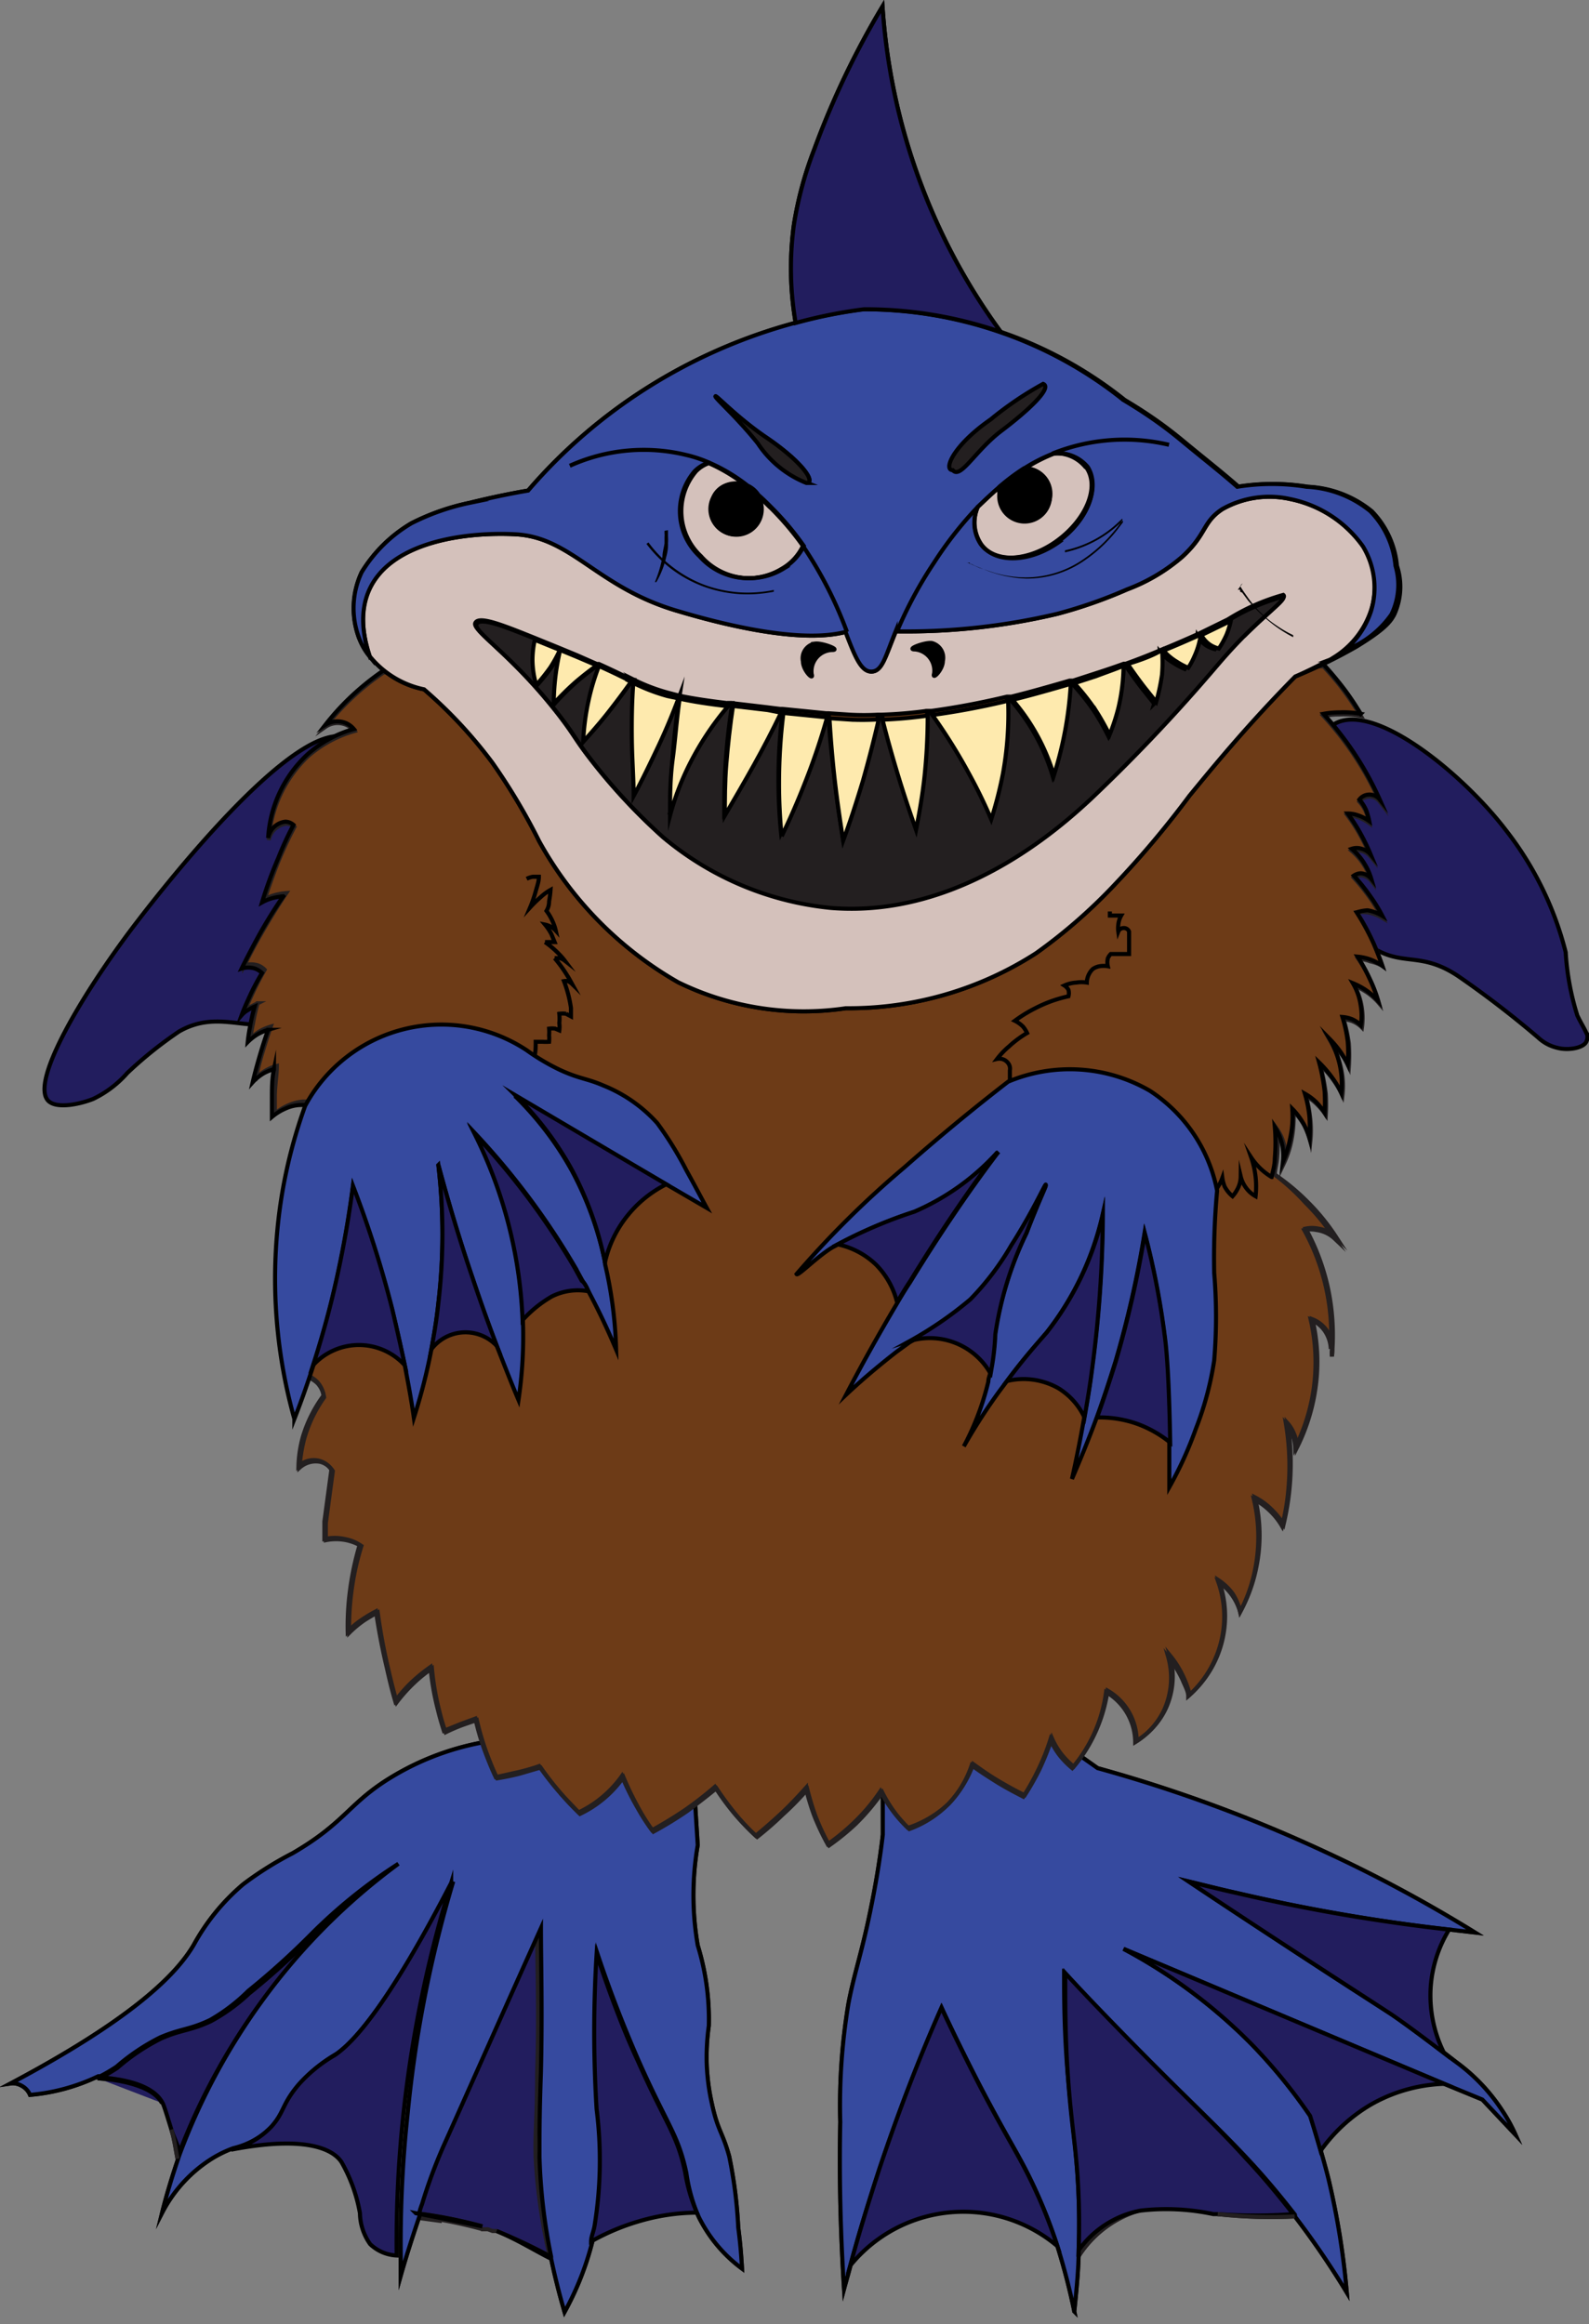 <svg id="Layer_1" data-name="Layer 1" xmlns="http://www.w3.org/2000/svg" viewBox="0 0 54.52 79.74"><rect x="0" y="0" width="54.52" height="79.74" fill="#808080" stroke="none"/><defs><style>.cls-1,.cls-3{fill:#221d5e;}.cls-1,.cls-10,.cls-11,.cls-4,.cls-5,.cls-7,.cls-8,.cls-9{stroke:#000;}.cls-1,.cls-10,.cls-11,.cls-2,.cls-3,.cls-4,.cls-5,.cls-6,.cls-7,.cls-8,.cls-9{stroke-miterlimit:10;stroke-width:0.14px;}.cls-2,.cls-7{fill:none;}.cls-2,.cls-3,.cls-6{stroke:#231f20;}.cls-4{fill:#364a9f;}.cls-5,.cls-6{fill:#6d3b17;}.cls-8{fill:#d4c1bb;}.cls-9{fill:#231f20;}.cls-11{fill:#feeaae;}</style></defs><title>test-2-2</title><g id="fins_color" data-name="fins color"><path class="cls-1" d="M10.71,35.81c-.92.2-1.91-.42-3.12.28a13.9,13.9,0,0,0-1.77,1.42,3.67,3.67,0,0,1-1.17.89c-.42.17-1.24.36-1.54.07-.65-.64,1.2-3.72,2.93-6,.68-.89,5.64-7.37,7.42-6.42S13.54,35.2,10.71,35.81Z" transform="translate(-1.45 -0.7)"/><path class="cls-1" d="M55.89,36.41c-.07.24-.62.34-1,.24a1.43,1.43,0,0,1-.66-.35,33.7,33.7,0,0,0-2.73-2.1c-1.23-.83-1.84-.38-2.8-.9-2.46-1.36-3-6.84-1.47-7.76,1.36-.8,4.42,1.72,5.88,3.63a11.28,11.28,0,0,1,2.06,4.2,9,9,0,0,0,.4,2.17c.16.33.18.32.34.66A.35.35,0,0,1,55.89,36.41Z" transform="translate(-1.45 -0.7)"/></g><g id="feet"><path class="cls-2" d="M4.8,72c1.61.12,2.07.59,2.21.85" transform="translate(-1.45 -0.7)"/><path class="cls-2" d="M20.32,78.17c-.52-.26-1.14-.65-1.83-.93a19.71,19.71,0,0,1,1.82.86S20.32,78.15,20.32,78.17Z" transform="translate(-1.45 -0.7)"/><path class="cls-2" d="M38.46,78.1a3.75,3.75,0,0,1,2.12-1.58" transform="translate(-1.45 -0.7)"/><path class="cls-2" d="M53.45,73.94l-1.14-1.21L51,72.19,40,67.56a18.17,18.17,0,0,1,4.41,3.28,18.57,18.57,0,0,1,2,2.45q.18.57.36,1.2t.27,1a26.91,26.91,0,0,1,.62,3.86,29.25,29.25,0,0,0-1.78-2.61,0,0,0,0,0,0,0,.21.21,0,0,0,0-.06v0c-.59-.76-1.14-1.4-1.61-1.9C43,73.42,42,72.56,39.32,69.83c-.58-.6-1-1.1-1.36-1.44,0,.82,0,2.09.14,3.64s.23,2.08.31,3.15a24.74,24.74,0,0,1,.05,2.7c0,.64-.07,1.35-.15,2.12a22.6,22.6,0,0,0-.58-2.24,17.63,17.63,0,0,0-1.1-2.65c-.39-.75-.79-1.38-1.58-2.9-.57-1.11-1-2-1.29-2.63-.74,1.67-1.46,3.52-2.13,5.53-.38,1.14-.72,2.25-1,3.32h0c-.07.27-.15.54-.22.8-.15-2.33-.16-4.28-.13-5.73a21.21,21.21,0,0,1,.28-4.06c.21-1.1.47-1.75.8-3.42.2-1,.32-1.84.38-2.38V62.19A5.1,5.1,0,0,1,35.6,60a4.67,4.67,0,0,1,3,1l.51.36a50.08,50.08,0,0,1,7.8,2.87A48.17,48.17,0,0,1,52.06,67l-.87-.1a63,63,0,0,1-7.31-1.26c-.55-.12-1.09-.26-1.63-.39,3,2,5.34,3.54,6.87,4.5,0,0,.42.26,1.9,1.39l.4.31A6.32,6.32,0,0,1,53,73.12,5.59,5.59,0,0,1,53.45,73.94Z" transform="translate(-1.45 -0.7)"/><path class="cls-2" d="M26.91,78.53a4.89,4.89,0,0,1-1.4-1.61,2.89,2.89,0,0,1-.15-.31A5.83,5.83,0,0,1,25,75.25c-.28-1.33-.65-1.62-1.65-3.88-.36-.83-.87-2.05-1.39-3.61a43.16,43.16,0,0,0,0,5.32,14,14,0,0,1-.07,4c0,.19-.08.37-.12.54a10.08,10.08,0,0,1-.95,2.4c-.19-.65-.34-1.26-.46-1.83,0,0,0,0,0-.07a19.72,19.72,0,0,1-.4-3.44c0-.9,0-1.42.05-2.91.05-2.1,0-3.8,0-4.92-1.48,3.29-2.63,5.89-3.34,7.47a17.56,17.56,0,0,0-.74,2,2.25,2.25,0,0,0-.08.24,0,0,0,0,0,0,0l0,.15c-.28.82-.5,1.53-.65,2.06,0-.22,0-.44,0-.66a41.36,41.36,0,0,1,.24-4.93A41.81,41.81,0,0,1,17,65.25c-2.11,4-3.31,5.43-4,5.91a5,5,0,0,0-1.23,1c-.58.68-.49,1-.94,1.45a2.79,2.79,0,0,1-1.38.79h0a4,4,0,0,0-.83.42,4.79,4.79,0,0,0-1.61,1.8q.21-.86.6-2l.06-.16a22.05,22.05,0,0,1,2.79-5.14,21.53,21.53,0,0,1,4.66-4.68A17.88,17.88,0,0,0,12.18,67a26.27,26.27,0,0,1-2.21,2A6.26,6.26,0,0,1,8.66,70c-.71.34-1,.29-1.72.6a7.16,7.16,0,0,0-1.49,1,5.54,5.54,0,0,1-.56.33l-.07,0h0a6.74,6.74,0,0,1-2.34.64.63.63,0,0,0-.3-.32.58.58,0,0,0-.37-.07C5.92,70,7.48,68.48,8.1,67.42a7.34,7.34,0,0,1,1.7-2.08,11.77,11.77,0,0,1,1.69-1.06c1.72-1,1.9-1.64,3.15-2.46A9.27,9.27,0,0,1,18,60.48c4-1.63,5.92-.17,7.3,2.09L25.39,64a10.08,10.08,0,0,0,0,3.44,8.61,8.61,0,0,1,.38,2.76,7.73,7.73,0,0,0-.07,1.36,7.46,7.46,0,0,0,.18,1.33c.2.92.36.95.59,1.79a15.6,15.6,0,0,1,.31,2.44C26.86,77.72,26.89,78.2,26.91,78.53Z" transform="translate(-1.45 -0.7)"/><path class="cls-2" d="M7.33,73.76c.11.35.16.77.21,1" transform="translate(-1.45 -0.7)"/><path class="cls-2" d="M38.46,77.88s0,0,0,0" transform="translate(-1.45 -0.7)"/><path class="cls-2" d="M43.23,76.66a16.59,16.59,0,0,0,2.64.08" transform="translate(-1.45 -0.7)"/></g><g id="feet_color" data-name="feet color"><path class="cls-1" d="M15.05,64.74a21.53,21.53,0,0,0-4.66,4.68A22.05,22.05,0,0,0,7.6,74.56c0-.19-.16-.45-.27-.8-.16-.52-.24-.78-.29-.89l0,0v0c-.13-.26-.51-.77-2.12-.9a5.54,5.54,0,0,0,.56-.33,7.16,7.16,0,0,1,1.49-1c.69-.31,1-.26,1.72-.6A6.26,6.26,0,0,0,10,69.09a26.27,26.27,0,0,0,2.21-2A17.88,17.88,0,0,1,15.05,64.74Z" transform="translate(-1.45 -0.7)"/><path class="cls-1" d="M4.8,72c1.61.12,2.07.59,2.21.85" transform="translate(-1.45 -0.7)"/><path class="cls-3" d="M20.31,78.1a19.71,19.71,0,0,0-1.82-.86l-.14,0-.16-.06-.17,0a16.25,16.25,0,0,0-2.28-.45l.87.17-.89-.12,0-.15a0,0,0,0,1,0,0,2.25,2.25,0,0,1,.08-.24,17.56,17.56,0,0,1,.74-2c.71-1.58,1.86-4.18,3.34-7.47,0,1.12.07,2.82,0,4.92,0,1.49-.08,2-.05,2.91A19.72,19.72,0,0,0,20.31,78.1Z" transform="translate(-1.45 -0.7)"/><path class="cls-2" d="M18,77.08a8.77,8.77,0,0,0-1.41-.28l-.87-.17A16.25,16.25,0,0,1,18,77.08Z" transform="translate(-1.45 -0.7)"/><path class="cls-1" d="M20.32,78.17c-.52-.26-1.14-.65-1.83-.93a19.71,19.71,0,0,1,1.82.86S20.32,78.15,20.32,78.17Z" transform="translate(-1.45 -0.7)"/><path class="cls-2" d="M38.46,78.1a3.75,3.75,0,0,1,2.12-1.58" transform="translate(-1.45 -0.7)"/><path class="cls-4" d="M53.45,73.94l-1.14-1.21L51,72.19,40,67.56a18.17,18.17,0,0,1,4.41,3.28,18.57,18.57,0,0,1,2,2.45q.18.57.36,1.2t.27,1a26.91,26.91,0,0,1,.62,3.86,29.25,29.25,0,0,0-1.78-2.61,0,0,0,0,0,0,0,.21.21,0,0,0,0-.06v0c-.59-.76-1.14-1.4-1.61-1.9C43,73.42,42,72.56,39.32,69.83c-.58-.6-1-1.1-1.36-1.44,0,.82,0,2.09.14,3.64s.23,2.08.31,3.15a24.74,24.74,0,0,1,.05,2.7c0,.64-.07,1.35-.15,2.12a22.6,22.6,0,0,0-.58-2.24,17.63,17.63,0,0,0-1.1-2.65c-.39-.75-.79-1.38-1.58-2.9-.57-1.11-1-2-1.29-2.63-.74,1.67-1.46,3.52-2.13,5.53-.38,1.14-.72,2.25-1,3.32h0c-.07.27-.15.54-.22.8-.15-2.33-.16-4.28-.13-5.73a21.21,21.21,0,0,1,.28-4.06c.21-1.1.47-1.75.8-3.42.2-1,.32-1.84.38-2.38V62.19A5.1,5.1,0,0,1,35.6,60a4.67,4.67,0,0,1,3,1l.51.36a50.08,50.08,0,0,1,7.8,2.87A48.17,48.17,0,0,1,52.06,67l-.87-.1a63,63,0,0,1-7.31-1.26c-.55-.12-1.09-.26-1.63-.39,3,2,5.34,3.54,6.87,4.5,0,0,.42.26,1.9,1.39l.4.31A6.32,6.32,0,0,1,53,73.12,5.59,5.59,0,0,1,53.45,73.94Z" transform="translate(-1.45 -0.7)"/><path class="cls-4" d="M26.91,78.53a4.89,4.89,0,0,1-1.4-1.61,2.89,2.89,0,0,1-.15-.31A5.83,5.83,0,0,1,25,75.25c-.28-1.33-.65-1.62-1.65-3.88-.36-.83-.87-2.05-1.39-3.61a43.16,43.16,0,0,0,0,5.32,14,14,0,0,1-.07,4c0,.19-.08.37-.12.54a10.08,10.08,0,0,1-.95,2.4c-.19-.65-.34-1.26-.46-1.83,0,0,0,0,0-.07a19.72,19.72,0,0,1-.4-3.44c0-.9,0-1.42.05-2.91.05-2.1,0-3.8,0-4.92-1.48,3.29-2.63,5.89-3.34,7.47a17.56,17.56,0,0,0-.74,2,2.25,2.25,0,0,0-.08.24,0,0,0,0,0,0,0l0,.15c-.28.82-.5,1.53-.65,2.06,0-.22,0-.44,0-.66a41.36,41.36,0,0,1,.24-4.93A41.81,41.81,0,0,1,17,65.25c-2.11,4-3.31,5.43-4,5.91a5,5,0,0,0-1.23,1c-.58.68-.49,1-.94,1.45a2.79,2.79,0,0,1-1.38.79h0a4,4,0,0,0-.83.42,4.79,4.79,0,0,0-1.61,1.8q.21-.86.6-2l.06-.16a22.05,22.05,0,0,1,2.79-5.14,21.53,21.53,0,0,1,4.66-4.68A17.88,17.88,0,0,0,12.18,67a26.27,26.27,0,0,1-2.21,2A6.26,6.26,0,0,1,8.66,70c-.71.34-1,.29-1.72.6a7.16,7.16,0,0,0-1.49,1,5.54,5.54,0,0,1-.56.33l-.07,0h0a6.74,6.74,0,0,1-2.34.64.63.63,0,0,0-.3-.32.58.58,0,0,0-.37-.07C5.92,70,7.48,68.48,8.1,67.42a7.34,7.34,0,0,1,1.7-2.08,11.77,11.77,0,0,1,1.69-1.06c1.72-1,1.9-1.64,3.15-2.46A9.27,9.27,0,0,1,18,60.48c4-1.63,5.92-.17,7.3,2.09L25.39,64a10.08,10.08,0,0,0,0,3.44,8.61,8.61,0,0,1,.38,2.76,7.73,7.73,0,0,0-.07,1.36,7.46,7.46,0,0,0,.18,1.33c.2.92.36.95.59,1.79a15.6,15.6,0,0,1,.31,2.44C26.86,77.72,26.89,78.2,26.91,78.53Z" transform="translate(-1.45 -0.7)"/><path class="cls-2" d="M7.33,73.76c.11.35.16.77.21,1" transform="translate(-1.45 -0.7)"/><path class="cls-1" d="M15.3,73.15a41.36,41.36,0,0,0-.24,4.93,1.41,1.41,0,0,1-.91-.39,1.89,1.89,0,0,1-.35-1.06,5.42,5.42,0,0,0-.63-1.75c-.17-.26-.84-1-3.79-.43a2.79,2.79,0,0,0,1.38-.79c.45-.5.36-.77.94-1.45a5,5,0,0,1,1.23-1c.72-.48,1.92-1.89,4-5.91A41.81,41.81,0,0,0,15.3,73.15Z" transform="translate(-1.45 -0.7)"/><path class="cls-1" d="M18,77.08l-1.41-.28-.87-.17A16.25,16.25,0,0,1,18,77.08Z" transform="translate(-1.45 -0.7)"/><path class="cls-1" d="M25.36,76.61a7.08,7.08,0,0,0-1.86.26,7.82,7.82,0,0,0-1.77.73c0-.17.09-.35.12-.54a14,14,0,0,0,.07-4,43.16,43.16,0,0,1,0-5.32c.52,1.56,1,2.78,1.39,3.61,1,2.26,1.37,2.55,1.65,3.88A5.83,5.83,0,0,0,25.36,76.61Z" transform="translate(-1.45 -0.7)"/><path class="cls-1" d="M37.73,77.76a5,5,0,0,0-7.11.67c.29-1.07.63-2.18,1-3.32.67-2,1.39-3.86,2.13-5.53.28.6.72,1.52,1.29,2.63.79,1.52,1.19,2.15,1.58,2.9A17.63,17.63,0,0,1,37.73,77.76Z" transform="translate(-1.45 -0.7)"/><path class="cls-1" d="M45.82,76.66a17.08,17.08,0,0,1-2.59,0l-.15,0a7.74,7.74,0,0,0-2.5-.12,3.4,3.4,0,0,0-2.12,1.36,24.74,24.74,0,0,0-.05-2.7c-.08-1.07-.2-1.67-.31-3.15S38,69.21,38,68.39c.31.34.78.84,1.36,1.44C42,72.56,43,73.42,44.21,74.76,44.68,75.26,45.23,75.9,45.82,76.66Z" transform="translate(-1.45 -0.7)"/><path class="cls-2" d="M38.46,77.88s0,0,0,0" transform="translate(-1.45 -0.7)"/><path class="cls-2" d="M43.23,76.66a16.59,16.59,0,0,0,2.64.08" transform="translate(-1.45 -0.7)"/><path class="cls-1" d="M51,72.19a5.42,5.42,0,0,0-2.51.71,5.58,5.58,0,0,0-1.73,1.59q-.18-.63-.36-1.2a18.57,18.57,0,0,0-2-2.45A18.17,18.17,0,0,0,40,67.56Z" transform="translate(-1.45 -0.7)"/><path class="cls-1" d="M51,71.14c-1.48-1.13-1.9-1.39-1.9-1.39-1.53-1-3.83-2.47-6.87-4.5.54.13,1.08.27,1.63.39a63,63,0,0,0,7.31,1.26,4.35,4.35,0,0,0-.63,1.95A4.41,4.41,0,0,0,51,71.14Z" transform="translate(-1.45 -0.7)"/></g><g id="body_color" data-name="body color"><path class="cls-5" d="M41.05,41v0Z" transform="translate(-1.45 -0.7)"/><path class="cls-6" d="M48.88,33.83c-.08-.24-.18-.49-.3-.76A7.71,7.71,0,0,0,48,32a1.57,1.57,0,0,1,.37,0,1.51,1.51,0,0,1,.51.19,6.9,6.9,0,0,0-.39-.64,7.09,7.09,0,0,0-.59-.74.47.47,0,0,1,.24-.08.5.5,0,0,1,.36.19,2.06,2.06,0,0,0-.21-.48,2.1,2.1,0,0,0-.46-.55.5.5,0,0,1,.33,0,.59.59,0,0,1,.32.2,7,7,0,0,0-.33-.69,5.64,5.64,0,0,0-.46-.72,1.27,1.27,0,0,1,.35.05,1.71,1.71,0,0,1,.39.21,2.54,2.54,0,0,0-.1-.36,1.19,1.19,0,0,0-.24-.38.43.43,0,0,1,.25-.16.44.44,0,0,1,.45.16,11,11,0,0,0-1.16-2,11.44,11.44,0,0,0-.77-.94,3,3,0,0,1,.55-.05,3.31,3.31,0,0,1,.73.05c-.17-.28-.37-.58-.6-.89s-.46-.57-.68-.81l-32.25.21a8.54,8.54,0,0,0-1.15.93,8.69,8.69,0,0,0-.85.94.74.74,0,0,1,1,.14,4.13,4.13,0,0,0-1.6.87,4.35,4.35,0,0,0-1.34,2.87.7.7,0,0,1,.6-.56.45.45,0,0,1,.28.11c-.18.34-.36.72-.53,1.13s-.35.93-.49,1.35a1.68,1.68,0,0,1,.42-.16,2.3,2.3,0,0,1,.32-.05q-.43.64-.87,1.41c-.21.36-.39.72-.57,1.07a.79.79,0,0,1,.47,0,.61.61,0,0,1,.23.15c-.13.23-.27.49-.4.77s-.21.46-.3.68a1.26,1.26,0,0,1,.24-.19l.22-.11a5.86,5.86,0,0,0-.16.69,5.34,5.34,0,0,0-.09.53,1.75,1.75,0,0,1,.34-.27,1.86,1.86,0,0,1,.36-.15c-.11.32-.22.66-.32,1s-.14.54-.2.8a1.27,1.27,0,0,1,.42-.33,1.22,1.22,0,0,1,.31-.12c0,.29-.06.61-.07,1v.64a1.84,1.84,0,0,1,.47-.29,1.58,1.58,0,0,1,.51-.13l.67,0a.71.71,0,0,0-.1.23,1.49,1.49,0,0,0,0,.17,1.69,1.69,0,0,0,.27.1,2.69,2.69,0,0,0,.5.08.17.17,0,0,0-.05.09v.07h.22a1.91,1.91,0,0,0,.39-.08.4.4,0,0,0,0,.24.56.56,0,0,0,.05.18c-1,.41-1.22.83-1.27,1.15a8.55,8.55,0,0,1-.23,1.07,1,1,0,0,1,.48-.44.81.81,0,0,1,.62.07,14,14,0,0,0-.62,1.33A13.64,13.64,0,0,0,12.26,44a1.84,1.84,0,0,1,.56-.43,2.06,2.06,0,0,1,.42-.16,4.27,4.27,0,0,0-1,1.33,4.47,4.47,0,0,0-.4,1.5,1.28,1.28,0,0,1,.68-.47,1.23,1.23,0,0,1,.72,0,4.54,4.54,0,0,0-1,1.06,4.6,4.6,0,0,0-.52,1,.93.93,0,0,1,.61.28.85.85,0,0,1,.22.47A4.58,4.58,0,0,0,11.84,50a4.18,4.18,0,0,0-.15,1,.77.77,0,0,1,.69-.19.71.71,0,0,1,.44.31l-.24,1.78c0,.21,0,.41,0,.6a1.61,1.61,0,0,1,.7,0,1.38,1.38,0,0,1,.51.2,9.89,9.89,0,0,0-.33,1.55,9.25,9.25,0,0,0-.08,1.43,2.75,2.75,0,0,1,.53-.44,4.52,4.52,0,0,1,.44-.26c.09.61.21,1.26.37,1.93.09.4.18.78.29,1.15a4.88,4.88,0,0,1,.59-.67,5.91,5.91,0,0,1,.62-.5,9.17,9.17,0,0,0,.26,1.49c.06.25.13.48.2.7l.59-.24.49-.18a8.8,8.8,0,0,0,.36,1.2c.11.29.22.56.34.81l.76-.17a7,7,0,0,0,.73-.21,10.61,10.61,0,0,0,.79,1,8.11,8.11,0,0,0,.56.59,3.85,3.85,0,0,0,1.49-1.25,8.85,8.85,0,0,0,.53,1.08,7,7,0,0,0,.5.78c.36-.2.75-.43,1.16-.71a12,12,0,0,0,1-.78,9,9,0,0,0,.68.93,8.78,8.78,0,0,0,.72.75c.28-.23.58-.49.88-.77s.59-.59.84-.87a8.64,8.64,0,0,0,.28.93,8.42,8.42,0,0,0,.47,1,7.38,7.38,0,0,0,.89-.73,6.42,6.42,0,0,0,.92-1.09,5.15,5.15,0,0,0,.48.75,4.79,4.79,0,0,0,.46.51A3.72,3.72,0,0,0,34,62.58a3.85,3.85,0,0,0,.84-1.36c.25.18.53.38.85.57s.63.36.92.5a9.41,9.41,0,0,0,.49-.86,9.66,9.66,0,0,0,.44-1.1,2.54,2.54,0,0,0,.35.58,3,3,0,0,0,.4.4,5.25,5.25,0,0,0,1.16-2.61,2,2,0,0,1,1,1.72,2.56,2.56,0,0,0,1-1.11,2.66,2.66,0,0,0,.14-1.82,3.36,3.36,0,0,1,.49.8,3.29,3.29,0,0,1,.19.55,3.6,3.6,0,0,0,1-3.92,1.9,1.9,0,0,1,.47.45A1.86,1.86,0,0,1,44,56a5.32,5.32,0,0,0,.52-1.49,5.63,5.63,0,0,0-.05-2.38,2.49,2.49,0,0,1,.63.48,2.31,2.31,0,0,1,.34.45,7.68,7.68,0,0,0,.22-1.33,8.84,8.84,0,0,0-.09-2.19,1.17,1.17,0,0,1,.21.34,1.42,1.42,0,0,1,.11.49,6.62,6.62,0,0,0,.63-2,6.54,6.54,0,0,0-.1-2.4,1.12,1.12,0,0,1,.48.38,1.17,1.17,0,0,1,.21.63,7.43,7.43,0,0,0-.91-4.08,1.06,1.06,0,0,1,.43,0,1.13,1.13,0,0,1,.62.3,7.29,7.29,0,0,0-1-1.23A7.45,7.45,0,0,0,45.19,41h0c0-.15.05-.32.07-.49a4.91,4.91,0,0,0,0-1.08,1.58,1.58,0,0,1,.24.52,1.76,1.76,0,0,1,0,.66,3.27,3.27,0,0,0,.26-.8,4,4,0,0,0,.07-1,2.7,2.7,0,0,1,.4.55,2.07,2.07,0,0,1,.18.48,3.51,3.51,0,0,0,0-.72,5,5,0,0,0-.15-.82,1.63,1.63,0,0,1,.37.28,2.24,2.24,0,0,1,.31.37,6.24,6.24,0,0,0,0-.72,6.55,6.55,0,0,0-.2-1,3.43,3.43,0,0,1,.48.55,3,3,0,0,1,.29.5,2.86,2.86,0,0,0,0-.65,3.25,3.25,0,0,0-.41-1.21,2.44,2.44,0,0,1,.37.44,2.38,2.38,0,0,1,.26.44,5.7,5.7,0,0,0,0-.8,5,5,0,0,0-.18-.83.95.95,0,0,1,.63.28,2.33,2.33,0,0,0,0-.65,2.17,2.17,0,0,0-.27-.8,3.62,3.62,0,0,1,.45.25,2.09,2.09,0,0,1,.4.36,4.78,4.78,0,0,0-.29-.78,4.42,4.42,0,0,0-.41-.73,1.09,1.09,0,0,1,.4.08A1.74,1.74,0,0,1,48.88,33.83Z" transform="translate(-1.45 -0.7)"/><path class="cls-6" d="M12.15,41.9l.09-.16a1.16,1.16,0,0,1-.08.16Z" transform="translate(-1.45 -0.7)"/><path class="cls-6" d="M47.15,47a2.39,2.39,0,0,1,0,.24C47.14,47.14,47.14,47.06,47.15,47Z" transform="translate(-1.45 -0.7)"/></g><g id="outline"><path class="cls-7" d="M16,24.35a15.67,15.67,0,0,1,2.34,2.51,21.46,21.46,0,0,1,1.61,2.7,12.58,12.58,0,0,0,4.77,4.84,9.81,9.81,0,0,0,5.75.89A11.86,11.86,0,0,0,37,33.4,18.24,18.24,0,0,0,39.74,31a32.79,32.79,0,0,0,2.52-3c.82-1,2-2.44,3.63-4.09A17.53,17.53,0,0,0,48,22.88c.93-.57,1.15-.83,1.29-1.1a2.29,2.29,0,0,0,.09-1.67,3.08,3.08,0,0,0-.86-1.87,3.73,3.73,0,0,0-2.19-.84,7.43,7.43,0,0,0-2.38,0c-.58-.51-1.21-1-1.91-1.58s-1.33-1-2-1.4a14.09,14.09,0,0,0-4.24-2.33,14.25,14.25,0,0,0-4.68-.78A18.58,18.58,0,0,0,23.66,14a18.24,18.24,0,0,0-4.09,3.53c-.47.08-1.15.21-2,.42a8,8,0,0,0-2,.7,5,5,0,0,0-1.71,1.68,3,3,0,0,0-.1,2.24A3.08,3.08,0,0,0,16,24.35Z" transform="translate(-1.45 -0.7)"/><path class="cls-7" d="M35.79,12.09a21.11,21.11,0,0,1-2.71-5A21.32,21.32,0,0,1,31.73.92a28.87,28.87,0,0,0-2.34,4.9,12.58,12.58,0,0,0-.7,2.58,11.06,11.06,0,0,0,.06,3.38" transform="translate(-1.45 -0.7)"/><path class="cls-7" d="M19.52,30.85a.73.73,0,0,1,.21-.07l.21,0c0,.16-.06.32-.11.5a4.37,4.37,0,0,1-.19.55,4.31,4.31,0,0,1,.37-.36,1.72,1.72,0,0,1,.33-.24,3.21,3.21,0,0,1-.05.39q0,.18-.09.33a1.88,1.88,0,0,1,.24.43,1.44,1.44,0,0,1,.08.25.68.68,0,0,0-.37-.21,1.88,1.88,0,0,1,.22.33l.11.27-.15,0-.18,0a3.39,3.39,0,0,1,.48.41,2.05,2.05,0,0,1,.2.23.5.5,0,0,0-.18-.09h-.17a4.6,4.6,0,0,1,.44.61c.06.09.11.19.16.28a.48.48,0,0,0-.15-.1.38.38,0,0,0-.13,0,4.24,4.24,0,0,1,.24.92c0,.1,0,.2,0,.29l-.17-.09a.74.74,0,0,0-.23,0,1.51,1.51,0,0,1,0,.32.9.9,0,0,1,0,.25l-.14-.06a.81.81,0,0,0-.21,0,1.52,1.52,0,0,1,0,.23,1.27,1.27,0,0,1,0,.22,1.75,1.75,0,0,1-.23,0l-.23,0c0,.17,0,.36-.05.56s0,.29-.07.42a1.68,1.68,0,0,1-.21-.18,2.13,2.13,0,0,1-.21-.22c-.09.23-.19.47-.31.72s-.21.44-.32.64c0-.12-.06-.23-.08-.36a4.05,4.05,0,0,1-.08-.55,1.33,1.33,0,0,1-.24.28,1.28,1.28,0,0,1-.23.14,2.88,2.88,0,0,0,.16.29c.07.11.15.21.21.29h-.07a.22.22,0,0,1-.09,0,1.47,1.47,0,0,1-.1.33,1.5,1.5,0,0,1-.09.18l-.15-.06a.5.5,0,0,1-.15-.13.59.59,0,0,1,0,.21.46.46,0,0,1-.05.14,1.87,1.87,0,0,1-.33,0,2,2,0,0,1-.33-.08.44.44,0,0,1,0,.21.59.59,0,0,1,0,.14.84.84,0,0,1-.18,0,.66.66,0,0,1-.21,0,2.63,2.63,0,0,1-.44.19l-.31.09-.11-.11a.44.44,0,0,1-.1-.15.55.55,0,0,1-.21.18l-.16.08a.19.19,0,0,1,0-.08.24.24,0,0,1,0-.13,2.49,2.49,0,0,1-.36.13,3.47,3.47,0,0,1-.36.08.61.61,0,0,1,.05-.12.45.45,0,0,1,.13-.16,4.47,4.47,0,0,1-.7.22l-.35.06a.56.56,0,0,1-.05-.18.49.49,0,0,1,0-.24,1.91,1.91,0,0,1-.39.08H13.1a.23.23,0,0,1,0-.07.12.12,0,0,1,0-.09,2.48,2.48,0,0,1-.49-.08,1.51,1.51,0,0,1-.28-.1,1.49,1.49,0,0,1,0-.17,1,1,0,0,1,.1-.23h-.67a1.31,1.31,0,0,0-.51.12,1.84,1.84,0,0,0-.47.29v-.64c0-.34,0-.67.07-1a1.59,1.59,0,0,0-.31.12,1.57,1.57,0,0,0-.42.33c.06-.26.13-.52.21-.8s.21-.7.32-1a1.79,1.79,0,0,0-.37.16,1.72,1.72,0,0,0-.33.26,5.24,5.24,0,0,1,.08-.53,5.86,5.86,0,0,1,.16-.69,1.43,1.43,0,0,0-.21.11.83.83,0,0,0-.24.19c.08-.22.18-.44.29-.68s.27-.54.41-.77a.66.66,0,0,0-.24-.15.76.76,0,0,0-.46,0c.17-.35.36-.71.56-1.08s.58-1,.87-1.4a2.3,2.3,0,0,0-.32.05,1.59,1.59,0,0,0-.41.16A14.1,14.1,0,0,1,11,30.13,10.87,10.87,0,0,1,11.52,29a.43.43,0,0,0-.28-.11.68.68,0,0,0-.59.56A4.25,4.25,0,0,1,12,26.58a4,4,0,0,1,1.59-.87.72.72,0,0,0-.38-.24.77.77,0,0,0-.6.1,8.69,8.69,0,0,1,.85-.94,9.21,9.21,0,0,1,1.15-.93" transform="translate(-1.45 -0.7)"/><path class="cls-7" d="M46.86,23.49c.22.24.45.51.68.81s.43.61.6.89a3.31,3.31,0,0,0-.73-.05,3,3,0,0,0-.55.05,11.44,11.44,0,0,1,.77.94,11,11,0,0,1,1.16,2,.45.45,0,0,0-.45-.16.43.43,0,0,0-.25.16,1.39,1.39,0,0,1,.24.38,2.54,2.54,0,0,1,.1.36,1.4,1.4,0,0,0-.39-.2,1,1,0,0,0-.35-.06,5.64,5.64,0,0,1,.46.72,7,7,0,0,1,.33.69.59.59,0,0,0-.31-.2.53.53,0,0,0-.34,0,2.1,2.1,0,0,1,.46.55,2.06,2.06,0,0,1,.21.48.5.5,0,0,0-.36-.19.47.47,0,0,0-.24.08,7.09,7.09,0,0,1,.59.74,5.25,5.25,0,0,1,.39.64,1.43,1.43,0,0,0-.51-.19A1.57,1.57,0,0,0,48,32a8.36,8.36,0,0,1,.59,1.09c.11.26.21.52.29.75a1.74,1.74,0,0,0-.46-.24,1.8,1.8,0,0,0-.39-.08,6,6,0,0,1,.4.73,4.9,4.9,0,0,1,.3.78,2.56,2.56,0,0,0-.41-.36,2.53,2.53,0,0,0-.45-.24,2.11,2.11,0,0,1,.27.79,2,2,0,0,1,0,.65,1,1,0,0,0-.29-.2,1.08,1.08,0,0,0-.34-.08,5,5,0,0,1,.18.83,4.5,4.5,0,0,1,0,.8,3,3,0,0,0-.25-.44,3.68,3.68,0,0,0-.37-.44,3.1,3.1,0,0,1,.4,1.21,2.87,2.87,0,0,1,0,.65,3,3,0,0,0-.29-.5,4,4,0,0,0-.47-.55,6.62,6.62,0,0,1,.19,1,6.29,6.29,0,0,1,0,.73,2.13,2.13,0,0,0-.3-.38,1.91,1.91,0,0,0-.38-.28,4.11,4.11,0,0,1,.16.82,5.91,5.91,0,0,1,0,.72,3.14,3.14,0,0,0-.19-.48,2.36,2.36,0,0,0-.4-.54,3.52,3.52,0,0,1-.07,1,3.72,3.72,0,0,1-.25.81,1.85,1.85,0,0,0-.05-.67,2,2,0,0,0-.23-.52,6.56,6.56,0,0,1,0,1.08c0,.24-.07.45-.11.64a2.17,2.17,0,0,1-.7-.67,3.09,3.09,0,0,1,.15.66,3.05,3.05,0,0,1,0,.67,1,1,0,0,1-.32-.28,1.06,1.06,0,0,1-.19-.4.94.94,0,0,1-.12.45,1.14,1.14,0,0,1-.16.23,1.11,1.11,0,0,1-.27-.33,1.23,1.23,0,0,1-.08-.3,1.52,1.52,0,0,1-.21.39,1.43,1.43,0,0,1-.35.35,1.43,1.43,0,0,1-.29-.42A1.94,1.94,0,0,1,42.5,41a2.32,2.32,0,0,1-.18.55,2.37,2.37,0,0,1-.21.33,1.24,1.24,0,0,1-.24-.77.71.71,0,0,1-.23.41.52.52,0,0,1-.28.15.72.72,0,0,1-.23-.3.79.79,0,0,1-.07-.44,1.76,1.76,0,0,1-.13.63,1.35,1.35,0,0,1-.18.32,2.52,2.52,0,0,1-.19-.4,2.65,2.65,0,0,1-.13-.5,1.51,1.51,0,0,1-.26.32,1.26,1.26,0,0,1-.28.19A4,4,0,0,1,40,41.1a2.74,2.74,0,0,1,.22-.62,1.85,1.85,0,0,1-.5.2l-.38.06a1.37,1.37,0,0,1,0-.44,1.28,1.28,0,0,1,.19-.45,3.9,3.9,0,0,1-.5.34,4,4,0,0,1-.53.22,2.4,2.4,0,0,1,0-.32,2.37,2.37,0,0,1,0-.57,1.54,1.54,0,0,1-.2.53,1.76,1.76,0,0,1-.24.31,2.55,2.55,0,0,1-.34-.41,2.79,2.79,0,0,1-.29-.57,1,1,0,0,1-.38,0,1.18,1.18,0,0,1-.34-.07,2.31,2.31,0,0,1,.16-.46,4.11,4.11,0,0,1,.3-.5,2.5,2.5,0,0,1-.47-.12,3,3,0,0,1-.6-.3v-.51a.31.31,0,0,0-.07-.26.37.37,0,0,0-.37-.13,2.71,2.71,0,0,1,.41-.43,3.64,3.64,0,0,1,.62-.46,1,1,0,0,0-.14-.22,1.06,1.06,0,0,0-.28-.2,4.76,4.76,0,0,1,.7-.43,4.54,4.54,0,0,1,1.14-.41.44.44,0,0,0,0-.22.41.41,0,0,0-.14-.15,1.16,1.16,0,0,1,.41-.1,1.11,1.11,0,0,1,.36,0,.64.64,0,0,1,.08-.3.59.59,0,0,1,.13-.17.6.6,0,0,1,.22-.09.84.84,0,0,1,.29,0,.6.6,0,0,1,0-.27.48.48,0,0,1,.1-.15l.35,0h.28v-.77a.19.19,0,0,0-.2-.12.19.19,0,0,0-.17.12.88.88,0,0,1,0-.24.8.8,0,0,1,.1-.31l-.39,0,0-.14" transform="translate(-1.45 -0.7)"/><path class="cls-2" d="M45.19,41a7.45,7.45,0,0,1,1.11.92,7.29,7.29,0,0,1,1,1.23,1.13,1.13,0,0,0-.62-.3,1.06,1.06,0,0,0-.43,0A7.58,7.58,0,0,1,47,44.83a7.74,7.74,0,0,1,.15,2.39,1.19,1.19,0,0,0-.19-.89,1.08,1.08,0,0,0-.48-.37,6.32,6.32,0,0,1,.1,2.4,6.62,6.62,0,0,1-.63,2,1.22,1.22,0,0,0-.11-.49,1.17,1.17,0,0,0-.21-.34A9,9,0,0,1,45.49,53a2.41,2.41,0,0,0-.35-.45,2.33,2.33,0,0,0-.63-.48,5.46,5.46,0,0,1,.05,2.38A5.32,5.32,0,0,1,44,56a1.86,1.86,0,0,0-.28-.58,1.74,1.74,0,0,0-.47-.45,3.59,3.59,0,0,1,.05,2.23,3.69,3.69,0,0,1-1.08,1.69c0-.17-.11-.35-.19-.55a3.71,3.71,0,0,0-.5-.8,2.67,2.67,0,0,1-.13,1.81,2.61,2.61,0,0,1-1,1.12,2,2,0,0,0-1-1.72,5,5,0,0,1-.4,1.41,5.1,5.1,0,0,1-.76,1.2,3,3,0,0,1-.4-.4,2.54,2.54,0,0,1-.35-.58,7.54,7.54,0,0,1-.44,1.09,8.45,8.45,0,0,1-.49.87c-.29-.15-.6-.31-.92-.51s-.6-.38-.85-.57A3.59,3.59,0,0,1,34,62.58a3.64,3.64,0,0,1-1.35.87,4.79,4.79,0,0,1-.46-.51,4.73,4.73,0,0,1-.47-.75,7.51,7.51,0,0,1-.92,1.09,8.27,8.27,0,0,1-.9.73,8,8,0,0,1-.47-1,9.25,9.25,0,0,1-.28-.92,9.58,9.58,0,0,1-.84.86,11.53,11.53,0,0,1-.88.77,7.27,7.27,0,0,1-.71-.74,10.49,10.49,0,0,1-.69-.93c-.3.25-.64.51-1,.78a13,13,0,0,1-1.16.71,7,7,0,0,1-.5-.78,10.69,10.69,0,0,1-.53-1.09,3.82,3.82,0,0,1-1.49,1.26l-.56-.59a10.61,10.61,0,0,1-.79-1l-.72.21c-.27.07-.53.12-.77.16-.12-.24-.23-.51-.34-.8a9.24,9.24,0,0,1-.36-1.2l-.49.17a6.31,6.31,0,0,0-.58.25,6.41,6.41,0,0,1-.21-.7,9.36,9.36,0,0,1-.26-1.49,4.85,4.85,0,0,0-.62.5,5.53,5.53,0,0,0-.59.66c-.1-.36-.2-.74-.29-1.14a19.69,19.69,0,0,1-.36-1.94c-.14.07-.29.16-.45.26a3.63,3.63,0,0,0-.53.44,9.32,9.32,0,0,1,.08-1.43,9,9,0,0,1,.34-1.55,1.76,1.76,0,0,0-.52-.2,1.79,1.79,0,0,0-.7,0c0-.19,0-.39,0-.59l.24-1.78a.71.71,0,0,0-.44-.32.83.83,0,0,0-.7.2,5.12,5.12,0,0,1,.16-1,4.62,4.62,0,0,1,.68-1.41.87.87,0,0,0-.22-.48,1,1,0,0,0-.62-.28,4.88,4.88,0,0,1,.53-1,4.61,4.61,0,0,1,1-1.07,1.24,1.24,0,0,0-1.4.45,4.35,4.35,0,0,1,.4-1.5,4.4,4.4,0,0,1,1-1.33,2.06,2.06,0,0,0-.42.16,2,2,0,0,0-.56.44,13.51,13.51,0,0,1,1.09-2.62.78.78,0,0,0-.63-.07,1.21,1.21,0,0,0-.57.6h0a4.73,4.73,0,0,0,.31-1.22c0-.33.32-.74,1.27-1.16" transform="translate(-1.45 -0.7)"/></g><g id="head_color" data-name="head color"><path class="cls-8" d="M28,18.22c-.16-.16-.34-.35-.56-.54a.88.88,0,0,0-.37-.32,6,6,0,0,0-1.3-.78,1.14,1.14,0,0,0-.47.29,2.11,2.11,0,0,0,.17,2.91,2.22,2.22,0,0,0,2.83.43,1.79,1.79,0,0,0,.72-.78A9.93,9.93,0,0,0,28,18.22Zm-.31-2.56c-1-.68-1.6-1.43-1.67-1.36s.7.67,1.43,1.61a3.59,3.59,0,0,0,1.67,1.36C29.45,17.26,29,16.55,27.69,15.66Zm11,1.06a1.3,1.3,0,0,0-1.15-.46,5.68,5.68,0,0,0-1,.51,7.35,7.35,0,0,0-.84.63c-.2.17-.38.34-.54.49l-.21.2a1.33,1.33,0,0,0,.08,1.28c.49.66,1.69.61,2.69-.12S39.2,17.39,38.71,16.72Zm-1.47-2.85a11.61,11.61,0,0,0-1.8,1.22c-1.3.9-1.63,1.74-1.3,1.74.27.32.77-.67,1.67-1.35S37.58,14,37.24,13.87Zm11,5.57a4.05,4.05,0,0,0-2.5-1.62,3.28,3.28,0,0,0-2.33.35c-.68.45-.53.86-1.37,1.63a6.22,6.22,0,0,1-1.89,1.12,16.51,16.51,0,0,1-2.4.84,22.53,22.53,0,0,1-5.54.6c-.36.88-.48,1.36-.82,1.38s-.58-.53-.9-1.36c-1.42.37-3.8-.13-5.8-.73-2.73-.81-3.6-2.52-5.53-2.62-2.37-.12-6.22.56-5,4.19A3.25,3.25,0,0,0,16,24.35a15.67,15.67,0,0,1,2.34,2.51,20.77,20.77,0,0,1,1.61,2.7,12.58,12.58,0,0,0,4.77,4.84,9.81,9.81,0,0,0,5.75.89A11.86,11.86,0,0,0,37,33.4,18.24,18.24,0,0,0,39.74,31a32.79,32.79,0,0,0,2.52-3c.82-1,2-2.44,3.63-4.09.26-.11.7-.32,1.15-.56l0,0a.56.56,0,0,0,.13-.07h0a3,3,0,0,0,1.32-1.64A2.74,2.74,0,0,0,48.26,19.44Zm-4.08,3c-.63.63-1,1.1-1.31,1.45a57.79,57.79,0,0,1-4,4.19c-1.08,1-4.51,4.08-8.9,3.73a10.55,10.55,0,0,1-5.76-2.42,20,20,0,0,1-2.38-2.54c-.62-.79-.6-.88-1.16-1.61-1.64-2.12-3-2.91-2.87-3.17s1,.1,2.05.52l.86.35h0l.58.24.68.3.07,0c.51.23.83.39,1.11.53l.07,0a6.38,6.38,0,0,0,1.17.45l.38.1h0c.46.1,1,.18,1.66.26l.15,0,1.19.14.48.06h.08l1.5.15h.08l.75.05a8.89,8.89,0,0,0,.94,0h.13a15.07,15.07,0,0,0,1.55-.13l.16,0c.73-.1,1.6-.25,2.6-.49l.15,0c.61-.15,1.28-.34,2-.55l.12,0,.74-.24c.34-.11.67-.22,1-.34l.07,0c.44-.16.85-.32,1.22-.48l0,0c.47-.19.9-.38,1.28-.55h0l1-.49a7.21,7.21,0,0,1,1.9-.84C45.63,21.22,45.06,21.61,44.18,22.48Z" transform="translate(-1.45 -0.7)"/><path class="cls-4" d="M49.33,20.11a3.08,3.08,0,0,0-.86-1.87,3.73,3.73,0,0,0-2.19-.84,7.43,7.43,0,0,0-2.38,0c-.58-.51-1.21-1-1.91-1.58s-1.33-1-2-1.4a14.09,14.09,0,0,0-4.24-2.33,14.31,14.31,0,0,0-4.69-.78,16.71,16.71,0,0,0-2.35.47A18.49,18.49,0,0,0,23.66,14a18.24,18.24,0,0,0-4.09,3.53c-.47.08-1.15.21-2,.42a8,8,0,0,0-2,.7,4.91,4.91,0,0,0-1.71,1.68,2.87,2.87,0,0,0-.1,2.23,2.1,2.1,0,0,0,.37.66c-1.18-3.63,2.67-4.31,5-4.19,1.93.1,2.8,1.81,5.53,2.62,2,.6,4.38,1.1,5.8.73.32.83.53,1.38.9,1.36s.46-.5.82-1.38a22.53,22.53,0,0,0,5.54-.6,16.51,16.51,0,0,0,2.4-.84,6.22,6.22,0,0,0,1.89-1.12c.84-.77.69-1.18,1.37-1.63a3.28,3.28,0,0,1,2.33-.35,4.05,4.05,0,0,1,2.5,1.62,2.74,2.74,0,0,1,.28,2.23,3,3,0,0,1-1.32,1.64l.23-.13.5-.3a3.38,3.38,0,0,0,1.29-1.1A2.29,2.29,0,0,0,49.33,20.11Zm-21,.1a2.22,2.22,0,0,1-2.83-.43,2.11,2.11,0,0,1-.17-2.91,1.14,1.14,0,0,1,.47-.29,6,6,0,0,1,1.3.78.88.88,0,0,1,.37.32c.22.19.4.38.56.54a9.93,9.93,0,0,1,1,1.21A1.79,1.79,0,0,1,28.3,20.21Zm.82-2.94a3.59,3.59,0,0,1-1.67-1.36C26.72,15,26,14.37,26,14.3s.69.68,1.67,1.36C29,16.55,29.45,17.26,29.12,17.27Zm8.67,2c-1,.73-2.2.78-2.69.12A1.33,1.33,0,0,1,35,18.09l.21-.2c.16-.15.34-.32.54-.49a7.35,7.35,0,0,1,.84-.63,5.68,5.68,0,0,1,1-.51,1.3,1.3,0,0,1,1.15.46C39.2,17.39,38.79,18.52,37.79,19.25Z" transform="translate(-1.45 -0.7)"/><path class="cls-9" d="M35.81,15.48c-.9.68-1.4,1.67-1.67,1.35-.33,0,0-.84,1.3-1.74a11.61,11.61,0,0,1,1.8-1.22C37.58,14,36.7,14.81,35.81,15.48Z" transform="translate(-1.45 -0.7)"/><path class="cls-1" d="M35.79,12.09a14.31,14.31,0,0,0-4.69-.78,16.71,16.71,0,0,0-2.35.47,11,11,0,0,1-.06-3.37,12.63,12.63,0,0,1,.7-2.59A28.87,28.87,0,0,1,31.73.92a21.32,21.32,0,0,0,1.35,6.19A21.11,21.11,0,0,0,35.79,12.09Z" transform="translate(-1.45 -0.7)"/><path class="cls-7" d="M14.14,23.23h0" transform="translate(-1.45 -0.7)"/><path class="cls-7" d="M47,23.4a1.65,1.65,0,0,0,.16-.09h0" transform="translate(-1.45 -0.7)"/><path class="cls-7" d="M32.23,22.36A14.07,14.07,0,0,1,33.5,20,12.67,12.67,0,0,1,35,18.09" transform="translate(-1.45 -0.7)"/><path class="cls-7" d="M30.51,22.38A13.8,13.8,0,0,0,29,19.43" transform="translate(-1.45 -0.7)"/><path class="cls-7" d="M21,16.68a6.16,6.16,0,0,1,4-.37,4.42,4.42,0,0,1,.8.27" transform="translate(-1.45 -0.7)"/><path class="cls-7" d="M37.56,16.26a6.65,6.65,0,0,1,4-.3" transform="translate(-1.45 -0.7)"/><path class="cls-7" d="M36.61,16.77h0" transform="translate(-1.45 -0.7)"/><path class="cls-7" d="M27.44,17.68a3.87,3.87,0,0,0-.37-.32A.88.88,0,0,1,27.44,17.68Z" transform="translate(-1.45 -0.7)"/><path class="cls-7" d="M37.79,19.25c-1,.73-2.2.78-2.69.12A1.33,1.33,0,0,1,35,18.09l.21-.2c.16-.15.34-.32.54-.49a.85.85,0,0,0,0,.23.87.87,0,1,0,.87-.86,5.68,5.68,0,0,1,1-.51,1.3,1.3,0,0,1,1.15.46C39.2,17.39,38.79,18.52,37.79,19.25Z" transform="translate(-1.45 -0.7)"/><path class="cls-10" d="M37.47,17.63a.87.87,0,1,1-1.73,0,.85.85,0,0,1,0-.23,7.35,7.35,0,0,1,.84-.63A.87.87,0,0,1,37.47,17.63Z" transform="translate(-1.45 -0.7)"/><path class="cls-7" d="M29,19.43a1.79,1.79,0,0,1-.72.78,2.22,2.22,0,0,1-2.83-.43,2.11,2.11,0,0,1-.17-2.91,1.14,1.14,0,0,1,.47-.29,6,6,0,0,1,1.3.78.9.9,0,0,0-.72,0,.78.78,0,0,0-.41.41.87.87,0,1,0,1.64.49.84.84,0,0,0-.14-.59c.22.19.4.38.56.54A9.93,9.93,0,0,1,29,19.43Z" transform="translate(-1.45 -0.7)"/><path class="cls-10" d="M27.58,18.27a.87.87,0,1,1-1.64-.49.78.78,0,0,1,.41-.41.9.9,0,0,1,.72,0,3.87,3.87,0,0,1,.37.32A.84.84,0,0,1,27.58,18.27Z" transform="translate(-1.45 -0.7)"/><path class="cls-10" d="M33.8,23.38c0,.3-.38.67-.3.43a.73.73,0,0,0-.66-.83c-.31,0,.33-.25.58-.22A.52.52,0,0,1,33.8,23.38Z" transform="translate(-1.45 -0.7)"/><path class="cls-10" d="M29,23.39c0,.31.38.68.3.44A.73.73,0,0,1,30,23c.31,0-.33-.25-.58-.22A.51.51,0,0,0,29,23.39Z" transform="translate(-1.45 -0.7)"/><path class="cls-9" d="M29.12,17.27a3.59,3.59,0,0,1-1.67-1.36C26.72,15,26,14.37,26,14.3s.69.68,1.67,1.36C29,16.55,29.45,17.26,29.12,17.27Z" transform="translate(-1.45 -0.7)"/><path d="M23.7,19.31a4.08,4.08,0,0,0,.85.86,4.23,4.23,0,0,0,1.06.59,4.38,4.38,0,0,0,1.18.26A4.49,4.49,0,0,0,28,20.94V21a4.56,4.56,0,0,1-1.22.08,4.43,4.43,0,0,1-1.2-.26,4.35,4.35,0,0,1-1.08-.59,4.48,4.48,0,0,1-.87-.87Z" transform="translate(-1.45 -0.7)"/><path d="M24.37,18.89s0,0,0,0v.21a1.69,1.69,0,0,1,0,.23,1.48,1.48,0,0,1-.06.47,3,3,0,0,1-.34.87l-.05,0a4,4,0,0,0,.26-.88c0-.15.05-.3.07-.45l0-.22a.49.49,0,0,0,0-.12v-.09s0,0,0,0Z" transform="translate(-1.45 -0.7)"/><path d="M34.72,20c0,.05,0,0,0,.05h0l.06,0,.12.06.25.1a5.17,5.17,0,0,0,.51.18,4.11,4.11,0,0,0,1,.16,3.46,3.46,0,0,0,2-.62,4.85,4.85,0,0,0,.81-.69,4.47,4.47,0,0,0,.35-.41l.16-.21,0-.06h0l0,0-.1.09a4,4,0,0,1-1.89,1l0-.07a3.81,3.81,0,0,0,1.87-1l.1-.09,0,0h0a0,0,0,0,1,0,0h0a.06.06,0,0,1,0,0l0,.06-.16.22c-.11.14-.23.28-.35.41a5,5,0,0,1-.82.7,3.49,3.49,0,0,1-2,.63,3.91,3.91,0,0,1-1.07-.16l-.51-.17-.25-.11-.13-.06-.06,0,0,0s0,0,0,0Z" transform="translate(-1.45 -0.7)"/><path class="cls-9" d="M44.18,22.48c-.63.63-1,1.1-1.31,1.45a57.79,57.79,0,0,1-4,4.19c-1.08,1-4.51,4.08-8.9,3.73a10.55,10.55,0,0,1-5.76-2.42,20,20,0,0,1-2.38-2.54c-.62-.79-.6-.88-1.16-1.61-1.64-2.12-3-2.91-2.87-3.17s1,.1,2.05.52a3.19,3.19,0,0,0-.08.69,3.12,3.12,0,0,0,.13.86,6.62,6.62,0,0,0,.48-.6,4.68,4.68,0,0,0,.33-.6h0a8.09,8.09,0,0,0-.22,1.85,9.28,9.28,0,0,1,.77-.76c.25-.21.49-.4.71-.55l.07,0a7.85,7.85,0,0,0-.37,1.23,8.15,8.15,0,0,0-.17,1.35c.28-.3.56-.63.85-1s.56-.73.8-1.07l.07,0c0,.65-.05,1.32-.05,2s0,1.28.06,1.88c.28-.52.57-1.08.84-1.69s.5-1.13.7-1.66h0c-.1.65-.18,1.34-.24,2.08s-.08,1.31-.09,1.93a9.1,9.1,0,0,1,.71-1.84,10,10,0,0,1,1.28-1.91l.15,0c-.1.61-.18,1.27-.23,2s-.05,1.21-.05,1.76q.51-.83,1-1.74c.34-.61.65-1.21.93-1.79h.08a19.2,19.2,0,0,0-.15,2.38,17.77,17.77,0,0,0,.09,1.85c.27-.56.54-1.17.79-1.81a22.59,22.59,0,0,0,.77-2.27h.08c0,.7.11,1.44.19,2.2s.18,1.37.28,2c.24-.65.46-1.33.68-2.06s.39-1.43.54-2.1h.13c.16.65.35,1.32.56,2s.39,1.21.59,1.78c.11-.56.22-1.17.29-1.82a19.86,19.86,0,0,0,.11-2.1l.16,0a19.21,19.21,0,0,1,1.25,2,17.44,17.44,0,0,1,.77,1.58,13.59,13.59,0,0,0,.4-1.56A11.47,11.47,0,0,0,36,24.74l.15,0a7,7,0,0,1,1.42,2.59,12.71,12.71,0,0,0,.58-3.14l.12,0a7.53,7.53,0,0,1,.78,1c.17.27.31.53.43.77a6.94,6.94,0,0,0,.3-.91A6.49,6.49,0,0,0,40,23.54l.07,0c.18.26.37.53.58.8l.4.5a6.68,6.68,0,0,0,.2-.94,5,5,0,0,0,0-.84l0,0a1.94,1.94,0,0,0,.47.39,2.35,2.35,0,0,0,.38.2,2.35,2.35,0,0,0,.21-.39,2.66,2.66,0,0,0,.22-.75h0a.94.94,0,0,0,.33.35,1.09,1.09,0,0,0,.27.11,3.07,3.07,0,0,0,.27-.49,2.88,2.88,0,0,0,.14-.46,7.21,7.21,0,0,1,1.9-.84C45.63,21.22,45.06,21.61,44.18,22.48Z" transform="translate(-1.45 -0.7)"/><path class="cls-11" d="M20.66,23a4.68,4.68,0,0,1-.33.6,6.62,6.62,0,0,1-.48.6,3.12,3.12,0,0,1-.13-.86,3.19,3.19,0,0,1,.08-.69Z" transform="translate(-1.45 -0.7)"/><path class="cls-11" d="M21.93,23.53c-.22.15-.46.34-.71.55a9.28,9.28,0,0,0-.77.76A8.09,8.09,0,0,1,20.67,23l.58.24Z" transform="translate(-1.45 -0.7)"/><path class="cls-7" d="M20.66,23l0-.06,0,.07" transform="translate(-1.45 -0.7)"/><path class="cls-11" d="M23.11,24.08c-.24.34-.51.7-.8,1.07s-.57.68-.85,1a8.15,8.15,0,0,1,.17-1.35A7.85,7.85,0,0,1,22,23.55C22.51,23.78,22.83,23.94,23.11,24.08Z" transform="translate(-1.45 -0.7)"/><path class="cls-11" d="M24.73,24.66c-.2.53-.43,1.09-.7,1.66s-.56,1.17-.84,1.69c0-.6-.05-1.23-.06-1.88s0-1.37.05-2a6.38,6.38,0,0,0,1.17.45Z" transform="translate(-1.45 -0.7)"/><path class="cls-11" d="M26.43,24.93a10,10,0,0,0-1.28,1.91,9.1,9.1,0,0,0-.71,1.84c0-.62,0-1.26.09-1.93s.14-1.43.24-2.08C25.23,24.77,25.74,24.85,26.43,24.93Z" transform="translate(-1.45 -0.7)"/><path class="cls-11" d="M28.25,25.15c-.28.58-.59,1.18-.93,1.79s-.68,1.19-1,1.74c0-.55,0-1.14.05-1.76s.13-1.36.23-2l1.19.14Z" transform="translate(-1.45 -0.7)"/><path class="cls-11" d="M29.83,25.31a22.59,22.59,0,0,1-.77,2.27c-.25.64-.52,1.25-.79,1.81a17.77,17.77,0,0,1-.09-1.85,19.2,19.2,0,0,1,.15-2.38Z" transform="translate(-1.45 -0.7)"/><path class="cls-11" d="M31.6,25.38q-.23,1-.54,2.1c-.22.73-.44,1.41-.68,2.06-.1-.65-.2-1.32-.28-2s-.15-1.5-.19-2.2l.75.05A8.89,8.89,0,0,0,31.6,25.38Z" transform="translate(-1.45 -0.7)"/><path class="cls-11" d="M33.28,25.25a19.86,19.86,0,0,1-.11,2.1c-.07.65-.18,1.26-.29,1.82-.2-.57-.4-1.16-.59-1.78s-.4-1.36-.56-2A15.07,15.07,0,0,0,33.28,25.25Z" transform="translate(-1.45 -0.7)"/><path class="cls-11" d="M35.86,27.25a13.59,13.59,0,0,1-.4,1.56,17.44,17.44,0,0,0-.77-1.58,19.21,19.21,0,0,0-1.25-2c.73-.1,1.6-.25,2.6-.49A11.47,11.47,0,0,1,35.86,27.25Z" transform="translate(-1.45 -0.7)"/><path class="cls-11" d="M38.19,24.16a12.71,12.71,0,0,1-.58,3.14,7,7,0,0,0-1.42-2.59C36.8,24.56,37.47,24.37,38.19,24.16Z" transform="translate(-1.45 -0.7)"/><path class="cls-11" d="M40,23.54A6.49,6.49,0,0,1,39.82,25a6.94,6.94,0,0,1-.3.91c-.12-.24-.26-.5-.43-.77a7.53,7.53,0,0,0-.78-1l.74-.24C39.39,23.77,39.72,23.66,40,23.54Z" transform="translate(-1.45 -0.7)"/><path class="cls-11" d="M41.32,23a5,5,0,0,1,0,.84,6.68,6.68,0,0,1-.2.94l-.4-.5c-.21-.27-.4-.54-.58-.8C40.54,23.36,41,23.2,41.32,23Z" transform="translate(-1.45 -0.7)"/><path class="cls-11" d="M42.65,22.47a2.66,2.66,0,0,1-.22.75,2.35,2.35,0,0,1-.21.39,2.35,2.35,0,0,1-.38-.2,1.94,1.94,0,0,1-.47-.39C41.84,22.83,42.27,22.64,42.65,22.47Z" transform="translate(-1.45 -0.7)"/><path class="cls-11" d="M43.68,22a2.88,2.88,0,0,1-.14.46,3.07,3.07,0,0,1-.27.49,1.09,1.09,0,0,1-.27-.11.94.94,0,0,1-.33-.35Z" transform="translate(-1.45 -0.7)"/><path class="cls-7" d="M42.65,22.47v0" transform="translate(-1.45 -0.7)"/><path class="cls-7" d="M19.81,22.58a.07.07,0,0,1,0,.05" transform="translate(-1.45 -0.7)"/><path d="M44.09,20.71l-.07.06v0l0,0,0,.07.09.14.19.27a4,4,0,0,0,.43.49,3.42,3.42,0,0,0,.52.42,4,4,0,0,0,.57.33l0,.07a4.71,4.71,0,0,1-1.09-.78,5.22,5.22,0,0,1-.46-.48l-.2-.27L44,21l0-.07,0,0v0l-.08,0Z" transform="translate(-1.45 -0.7)"/></g><g id="hand_color" data-name="hand color"><path class="cls-4" d="M24.31,41.33l-5.16-3a11.11,11.11,0,0,1,1.92,2.53A11.59,11.59,0,0,1,22.21,44a.64.64,0,0,1,0,.07A14.52,14.52,0,0,1,22.59,47c-.27-.64-.58-1.31-.95-2-.07-.13-.14-.26-.22-.39l-.24-.44a25.67,25.67,0,0,0-3.43-4.59,15.63,15.63,0,0,1,1.64,6.38v0a14.93,14.93,0,0,1-.15,2.77c-.25-.59-.49-1.21-.74-1.84s-.57-1.54-.84-2.35c-.46-1.35-.84-2.64-1.17-3.87a20.22,20.22,0,0,1,0,4.75c-.06.56-.15,1.09-.24,1.58a19.78,19.78,0,0,1-.6,2.34c-.08-.57-.19-1.17-.31-1.79h0c-.13-.61-.27-1.24-.43-1.89a36.73,36.73,0,0,0-1.35-4.24,36,36,0,0,1-.75,4c-.19.76-.4,1.48-.62,2.16s-.42,1.24-.64,1.8a17.83,17.83,0,0,1-.42-7.74,17.33,17.33,0,0,1,.79-3,5.31,5.31,0,0,1,7.6-1.91,7.45,7.45,0,0,0,1.13.67c.69.32.92.29,1.5.54A5,5,0,0,1,24,39.23a11.66,11.66,0,0,1,1,1.62c.3.54.54,1,.7,1.29Z" transform="translate(-1.45 -0.7)"/><path class="cls-1" d="M15.34,47.54a2.13,2.13,0,0,0-3.15,0c.22-.68.43-1.4.62-2.16a36,36,0,0,0,.75-4,36.73,36.73,0,0,1,1.35,4.24C15.07,46.3,15.21,46.93,15.34,47.54Z" transform="translate(-1.45 -0.7)"/><path class="cls-2" d="M15.34,47.54h0" transform="translate(-1.45 -0.7)"/><line class="cls-2" x1="10.74" y1="46.83" x2="10.74" y2="46.83"/><path class="cls-1" d="M18.5,46.88a1.47,1.47,0,0,0-2.25.11c.09-.49.18-1,.24-1.58a20.22,20.22,0,0,0,0-4.75c.33,1.23.71,2.52,1.17,3.87C17.93,45.34,18.21,46.12,18.5,46.88Z" transform="translate(-1.45 -0.7)"/><path class="cls-1" d="M21.64,45a2,2,0,0,0-1.26.18,4.13,4.13,0,0,0-1,.81v0a15.63,15.63,0,0,0-1.64-6.38,25.67,25.67,0,0,1,3.43,4.59l.24.44C21.5,44.7,21.57,44.83,21.64,45Z" transform="translate(-1.45 -0.7)"/><path class="cls-1" d="M24.31,41.33A4,4,0,0,0,23,42.38a3.91,3.91,0,0,0-.8,1.66.64.64,0,0,0,0-.07,11.59,11.59,0,0,0-1.14-3.16,11.11,11.11,0,0,0-1.92-2.53Z" transform="translate(-1.45 -0.7)"/><path class="cls-4" d="M43.11,44.37a18.11,18.11,0,0,1,0,3,10.82,10.82,0,0,1-.63,2.35,12.93,12.93,0,0,1-.91,2c0-.18,0-.78,0-1.53,0-1.22-.07-2.85-.17-3.68a27.19,27.19,0,0,0-.68-3.5,35.83,35.83,0,0,1-1,4.41c-.21.67-.42,1.31-.64,1.91-.28.76-.57,1.46-.85,2.11.15-.67.29-1.37.42-2.11h0c.09-.51.18-1,.25-1.58a41.11,41.11,0,0,0,.38-5.37,10.25,10.25,0,0,1-1.89,4c-.34.41-.77.87-1.36,1.66l-.27.36a19.66,19.66,0,0,0-1.24,1.92,9.34,9.34,0,0,0,.84-2.22c0-.11.05-.21.07-.31h0l.06-.35a8.54,8.54,0,0,0,.1-1A12,12,0,0,1,36.67,43c.38-1,.68-1.61.66-1.62s-.44.92-1.18,2.08a9.34,9.34,0,0,1-1.41,1.86,12.86,12.86,0,0,1-2.08,1.43l-.44.32c-.76.59-1.36,1.12-1.74,1.48q.78-1.5,1.74-3.12c.14-.24.29-.49.45-.73,1-1.63,2-3.11,3-4.43a8.22,8.22,0,0,1-2.83,2,16.16,16.16,0,0,0-2.63,1.12l0,0L30,43.5c-.54.33-1.18,1-1.22.91a32.93,32.93,0,0,1,3.7-3.66c1.44-1.27,2.69-2.27,3.56-2.94a5.47,5.47,0,0,1,4.86.31,5.29,5.29,0,0,1,2.31,3.43A25.26,25.26,0,0,0,43.11,44.37Z" transform="translate(-1.45 -0.7)"/><path class="cls-1" d="M41.6,50.19a3.94,3.94,0,0,0-1.1-.63,3.82,3.82,0,0,0-1.41-.23c.22-.6.43-1.24.64-1.91a35.83,35.83,0,0,0,1-4.41,27.19,27.19,0,0,1,.68,3.5C41.53,47.34,41.58,49,41.6,50.19Z" transform="translate(-1.45 -0.7)"/><path class="cls-1" d="M39.29,42.38a41.11,41.11,0,0,1-.38,5.37c-.07.54-.16,1.07-.25,1.58a2.34,2.34,0,0,0-.89-1A2.42,2.42,0,0,0,36,48.08c.59-.79,1-1.25,1.36-1.66A10.25,10.25,0,0,0,39.29,42.38Z" transform="translate(-1.45 -0.7)"/><path class="cls-2" d="M36,48.08h0" transform="translate(-1.45 -0.7)"/><polyline class="cls-2" points="37.22 48.63 37.22 48.63 37.22 48.63"/><path class="cls-1" d="M36.67,43a12,12,0,0,0-1.07,3.48,8.54,8.54,0,0,1-.1,1l-.06.35a2.39,2.39,0,0,0-2.78-1.12,12.86,12.86,0,0,0,2.08-1.43,9.34,9.34,0,0,0,1.41-1.86c.74-1.16,1.15-2.09,1.18-2.08S37.05,42,36.67,43Z" transform="translate(-1.45 -0.7)"/><path class="cls-2" d="M32.66,46.7h0" transform="translate(-1.45 -0.7)"/><line class="cls-2" x1="33.99" y1="47.13" x2="33.99" y2="47.13"/><path class="cls-1" d="M35.68,40.22c-1,1.32-2,2.8-3,4.43-.16.24-.31.49-.45.73a2.79,2.79,0,0,0-.72-1.29,2.72,2.72,0,0,0-1.32-.7l0,0a16.16,16.16,0,0,1,2.63-1.12A8.22,8.22,0,0,0,35.68,40.22Z" transform="translate(-1.45 -0.7)"/></g></svg>